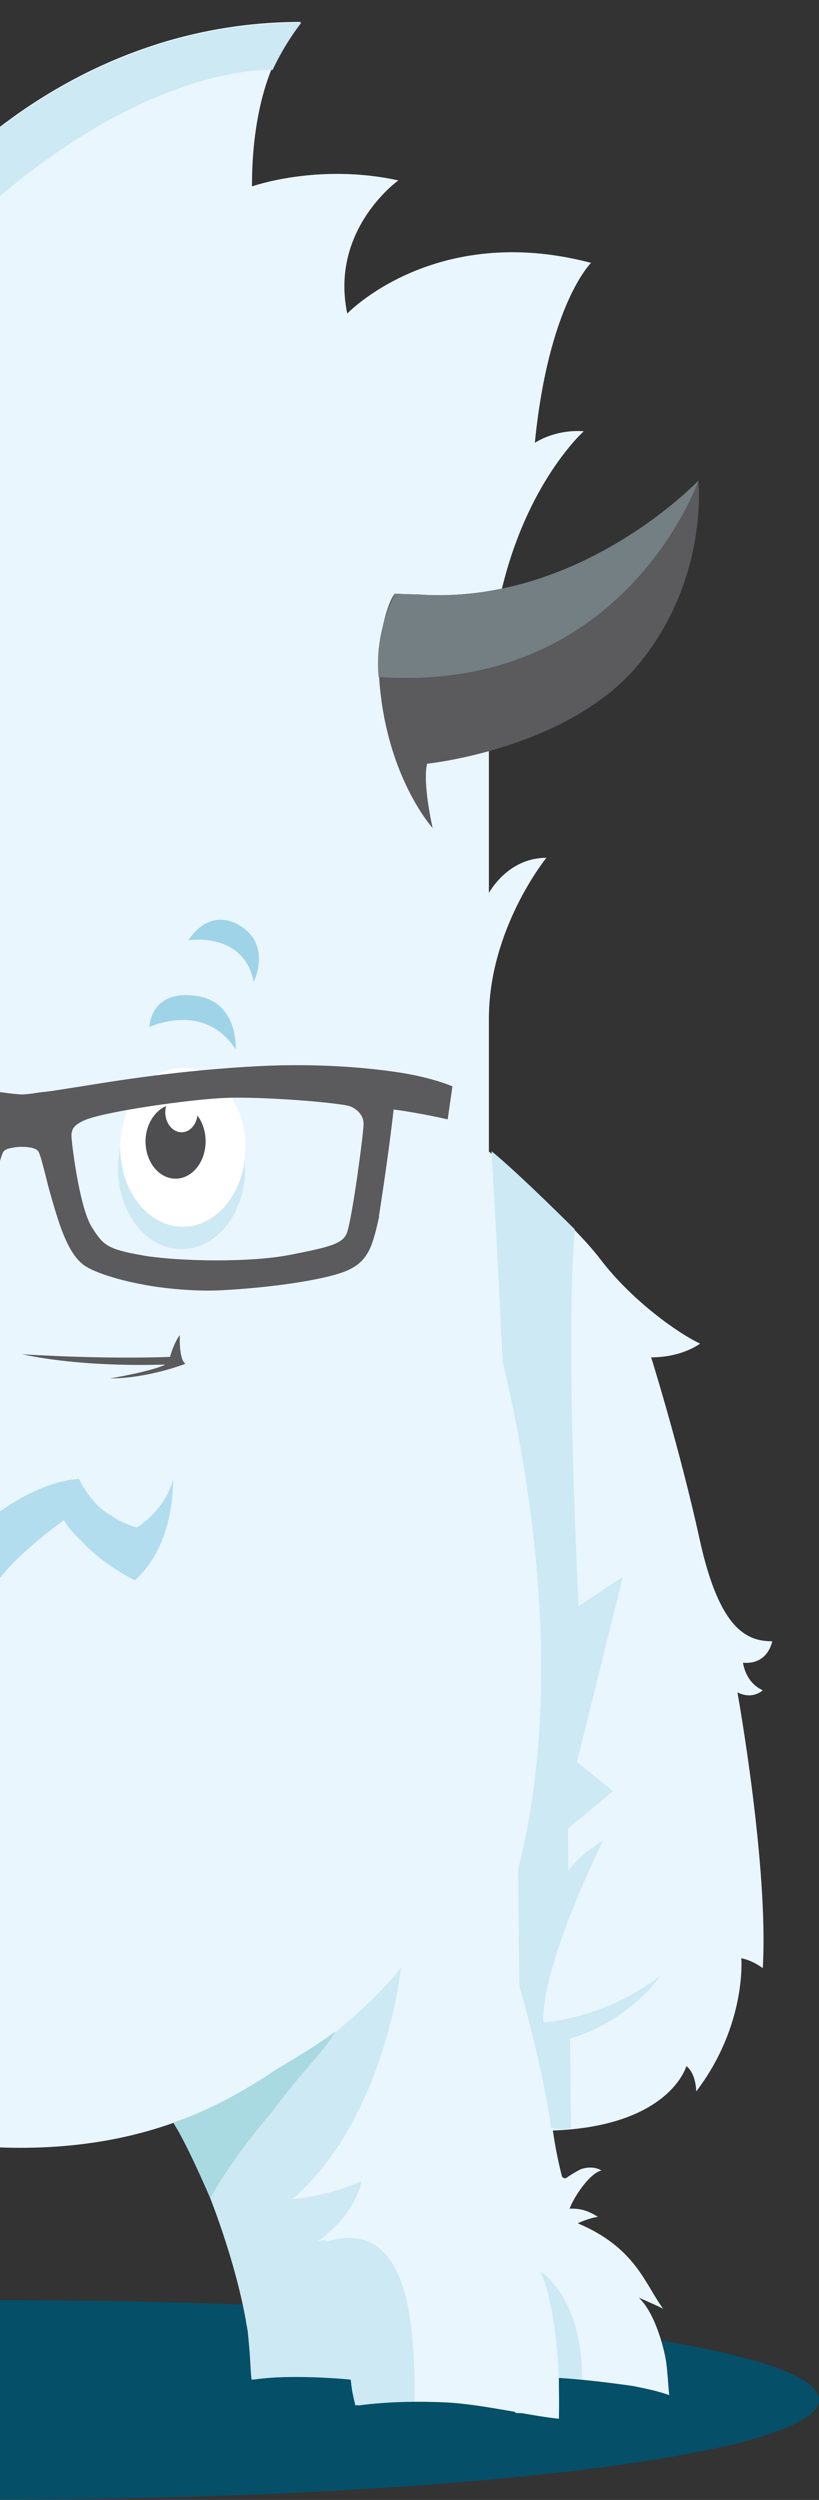 <?xml version="1.0" encoding="utf-8"?>
<!-- Generator: Adobe Illustrator 19.2.1, SVG Export Plug-In . SVG Version: 6.00 Build 0)  -->
<svg version="1.1" id="Layer_1" xmlns="http://www.w3.org/2000/svg" xmlns:xlink="http://www.w3.org/1999/xlink" x="0px" y="0px"
	 viewBox="0 0 190.8 582" style="enable-background:new 0 0 190.8 582;" xml:space="preserve">
<rect x="0" y="0" width="190.8" height="582" fill="#333333" stroke="none"/>
<style type="text/css">
	.st0{fill:#064F68;}
	.st1{fill:#E9F6FD;}
	.st2{fill:#CCE9F4;}
	.st3{fill:#AADAE1;}
	.st4{fill:#84BFCD;}
	.st5{fill:#5B5A5D;}
	.st6{fill:#737F82;}
	.st7{fill:#FFFFFF;}
	.st8{fill:#4E4D50;}
	.st9{fill:#9FD3E8;}
	.st10{fill:#B1DDEE;}
</style>
<path class="st0" d="M190.8,558.7c0,12.8-85.7,23.2-191.3,23.2s-191.3-10.4-191.3-23.2c0-12.8,100.5-23.2,191.3-23.2
	C107.6,535.5,190.8,545.9,190.8,558.7z"/>
<g>
	<g>
		<path class="st1" d="M179.9,382.1c-5.9,0-12.3-2.7-16.9-23.7S151.7,316,151.7,316c7.3,0,11.4-3.2,11.4-3.2
			c-5-2.3-15.9-10-23.2-19.6c-7.3-9.6-26-25.1-26-25.1s0-10,0-31s13.4-37.4,13.4-37.4c-9.1,0-13.4,8.2-13.4,8.2s0-0.5,0-44.2
			s22.1-63.3,22.1-63.3c-6.8-0.5-11.4,2.7-11.4,2.7c3.2-32.3,13.1-41.9,13.1-41.9c-36.4-9.6-56.8,11.8-56.8,11.8
			c-4.1-19.6,11.9-31,11.9-31c-18.7-4.1-34.1,1.4-34.1,1.4c0-28.7,11.4-38.3,11.4-38.3c-56.9,0-89.3,42.8-89.3,42.8
			C-21.5,29.9-16.4,14-16.4,14c-55.1,23.2-69.7,74.7-69.7,74.7c-3.6-8.7-4.1-28.3-4.1-28.3s-22.8,38.2-26.9,64.6
			c-4.1,26.4,3.6,102.3,3.6,102.3s-3.6-4.6-11.4-5.5c0,0,8.2,9.1,8.2,29.6c0,0-3.2-2.7-8.7-1.4c0,0,8.7,7.7,9.6,21
			c0,0-10,6.8-15.5,13.7c0,0-8.7,0.5-13.2,1.8c0,0,7.3,4.1,8.7,7.7c0,0-21.4,21.9-32.3,39.6c0,0,9.6-5.9,16.4-4.1
			c0,0-15,18.2-20,48.3c0,0,7.3-3.6,10.5-1.8c0,0-9.1,19.1-9.6,39.2l-10,5.9l7.7,5.5c0,0-5.9,24.6-7.3,38.7c0,0,4.6-4.6,8.2-5.9
			c0,0,5,11.8,11.8,21c6.8,9.1,22.3,16.9,31.4,16.9l17.1-0.7c-2.1,9.2-6.3,16.9-15.1,17.3l-1,1.6c-0.2,0-0.4,0-0.5,0
			c-0.2,2.7-5.6,3.2-7.1,5c-4.5,5.6-8,13.4-10.3,20.3c-1.7,5.1-0.9,5.1-2.1,10.3c-0.4,1.7-2.1,3.5-2.7,5.2
			c4.9-1.7,18.6-2.8,25.7-3.3l0.1,6.4c0,0,1.2,1.1,3.1,1.9c0.1,0,0.1,0,0.2,0c0.7,0.1,1.3,0.2,1.9,0.3c10.8-1,18.3,0.9,30.8-0.2
			c2.4-0.3,4.7-0.6,6.8-1.8c0.6-1.8,0.7-1.9,1-4.3c0.1-0.4,0.1-0.8,0.2-1.4c0.2,0,0.4-0.1,0.6-0.1c0.1,0,0.2-0.1,0.4-0.1
			c0.1,0,0.1,0,0.2,0c0.2,0,0.4,0,0.6-0.1c0.1-0.1,0.3-0.1,0.4,0c2.3-0.2,5.9-0.4,8.1-0.5c7.3,0,17,0.8,17,0.8
			c0.6-8.2,1.2-21,14.5-58.3l3.3-2c0,0,40.9,14.4,78.9-0.6c3,7.4,12.7,32.3,14.3,47.9c1.3,1.8,1.2,4.2,1.2,6.6
			c0,2.1,0.2,4.2,0.3,6.3c1.4-0.2,6.3-0.8,12.5-0.8c2.3,0.1,5.9,0.3,8.1,0.5c0.1,0,0.2,0,0.4,0c0.2,0,0.4,0,0.6,0.1
			c0.1,0,0.1,0,0.2,0c0.3,0,0.4,0,0.4,0.1c0.2,0,0.4,0.1,0.6,0.1c0.1,0.5,0.1,0.9,0.2,1.4c0.3,2.3,0.4,2.4,1,4.3
			c0.2,0.1,0.4,0.2,0.6,0.3c6.8-0.9,13.7-1,20.5-0.7c5.4,0.3,10.7,1.3,16,2.2c0,0.1,0,0.1,0,0.2c0.5,0.1,1.1,0.1,1.6,0.1
			c2.8,0.5,5.7,1,8.6,1.3c0.1-3.6,0-6.7,0-9.5c5.7,0.3,14,1.4,17.4,1.9c1.4,0.3,2.5,0.5,3.7,0.8c0.2,0,0.3,0.1,0.5,0.1c0,0,0,0,0,0
			c1.2,0.3,2.4,0.6,4.1,1.2c-0.3-3.1-0.2-3-0.6-6.9c-0.3-3-2.5-12.1-6.5-15.8c0,0,4.4,1.9,5.7,2.6c-4.3-5.8-6.4-14.2-19.9-19.9
			c0,0,2.5-1.2,4.7-1.5c-2.4-1.5-4.2-2-6.6-1.9c0.8-2.3,4.4-8.1,7.4-8.9c0,0-1.8-1.3-4.8-0.3c-1.1,0.6-2.2,1.2-3.3,2
			c-0.4,0.3-1,0-1.1-0.4c-0.9-3.5-1.6-7.1-2.1-10.6c27.3-1,31.1-15,31.1-15c2.3,1.8,2.3,5.9,2.3,5.9c11.8-15.5,10.5-31,10.5-31
			c2.7,0.5,5,2.3,5,2.3c1.4-23.7-5.9-64.2-5.9-64.2c3.6,1.8,5.9-0.5,5.9-0.5c-4.1-1.8-4.6-6.4-4.6-6.4
			C179,387.6,179.9,382.1,179.9,382.1z"/>
	</g>
	<path class="st2" d="M-80.7,554c0,0,1.1-11.5-2.7-19.8c0,0,7.1,0.5,8.3,19.3C-75.1,553.4-80.1,554-80.7,554z"/>
	<path class="st2" d="M-116.4,515.1l0-0.4C-116.4,514.9-116.4,515.1-116.4,515.1z"/>
	<path class="st2" d="M-109.8,553.1C-109.8,553.1-109.8,553.1-109.8,553.1c-0.1,0,0-0.1,0-0.2L-109.8,553.1z"/>
	<path class="st2" d="M-19.2,48.1C-21.4,29.9-16.4,14-16.4,14c-55.1,23.2-69.7,74.7-69.7,74.7c-3.6-8.7-4.1-28.3-4.1-28.3
		s-22.8,38.2-26.9,64.6c-4.1,26.4,3.6,102.3,3.6,102.3s-3.6-4.6-11.4-5.5c0,0,8.2,9.1,8.2,29.6c0,0-3.2-2.7-8.7-1.4
		c0,0,8.7,7.7,9.6,21c0,0-10,6.8-15.5,13.7c0,0-8.7,0.5-13.2,1.8c0,0,7.3,4.1,8.7,7.7c0,0-21.4,21.9-32.3,39.6c0,0,9.6-5.9,16.4-4.1
		c0,0-15,18.2-20,48.3c0,0,7.3-3.6,10.5-1.8c0,0-9.1,19.1-9.6,39.2l-10,5.9l7.7,5.5c0,0-5.9,24.6-7.3,38.7c0,0,4.6-4.6,8.2-5.9
		c0,0,5,11.8,11.8,21c6.8,9.1,22.3,16.9,31.4,16.9l1.2-0.2c-0.5,3.1-1.1,6.3-1.9,9.4c-0.1,0.4-0.7,0.7-1.1,0.4
		c-1.1-0.7-2.1-1.4-3.3-2c-3-1-4.8,0.3-4.8,0.3c3,0.7,6.6,6.6,7.4,8.9c-2.4-0.2-4.2,0.4-6.6,1.9c2.3,0.3,4.7,1.5,4.7,1.5
		c-13.5,5.8-15.6,14.1-19.9,19.9c1.3-0.8,5.7-2.6,5.7-2.6c-4,3.7-6.2,12.8-6.5,15.8c-0.4,3.9-0.4,3.8-0.6,6.9
		c3.6-1.2,5.3-1.4,8.2-2.1c4.5-0.7,17-2.4,21.6-1.9l-0.7,8.9c0,0,0.1,0,0.2,0c2.4-0.7,4.3-0.6,6.4-0.8c0-2.4,0.2-4.9,0.4-7.3
		c-0.1-4.2,0.4-7.9,1.2-12.2c0-0.1,0.1-0.3,0.1-0.4c1.7-5.8,4.6-9,6.5-11.1c0.6-0.7,1.2-1.5,1.6-2.3c1.1-1.5,2.3-3.5,3.2-5.9
		c1.9-5.1,1.1-16.3-2.7-27.3c4,5.7,7.6,10.7,9.3,12.4l-0.1-14c0,0,7.3,7.3,13.8,12.8c3.1,2.7,7,6.3,9.8,7.7c0.2,0.1,0.4-1.2,0.6,0.8
		h0c0,0,0.1-0.4,0.1-0.4c3.7,2.1,7.5,3.7,11.1,6c0.4,0.2,0.8,0.4,1.1,0.6c1.6,1.1,4.5,2.4,7.2,3.8l2.5,29.1
		c2.2-30.6,19.6-59.9,19.6-59.9l-0.6-0.2c-5.4-1.7-44.8-15.3-68.2-64.1c-1.5-3.2,8.7,3.6,8.7,3.6c-9.6-23.2-13.2-60.6-13.2-60.6
		c3.2,2.7,6.4,3.2,6.4,3.2c-6.8-19.1-9.6-42.8-9.6-64.2c-1.8-115.3,40.8-141.7,40.8-141.7c-7.3-2.7-15-2.5-15-2.5
		c8.4-20.3,36.4-48.5,36.4-48.5c-7.5,0.5-36.9,8.4-36.9,8.4c24.4-63.6,49-80.4,49-80.4c-1.8,15.3,4.1,31.4,4.1,31.4
		c52.8-65.4,95.3-62.3,95.3-62.3c3.1-6.6,6.7-11,6.7-11C13.2,5.3-19.2,48.1-19.2,48.1z"/>
	<path class="st2" d="M130.2,553.6c0,0-0.5-16.5-4.3-24.8c0,0,9.8,6,9.7,25.1C135.7,553.9,130.8,553.6,130.2,553.6z"/>
	<path class="st3" d="M-124.6,468.7c6.5-63.2,8.2-186.8,8.2-186.8c-14,27.7-25.3,77.9-25.3,77.9l2.7,10.9l-6.2-2.7
		c-9.9,34.3-3.2,80.2-1,93.2C-139.8,466.1-132.3,467.8-124.6,468.7z"/>
	<path class="st3" d="M-137.9,467.3c2,10.1,4.1,19.9,6.4,29.9c1.7,0.3,3.6,0.1,3.6,0.1c1.6-6.1,1.8-15.6,3-27.2
		C-129.3,469.6-133.7,468.8-137.9,467.3z"/>
	<path class="st2" d="M76.3,521.8c-0.4,0.1-0.6-0.1-0.8-0.3c-0.7,0.1-1.3,0.3-1.6,0.4c0,0,0,0,0,0c9.4-6.8,10.3-14.1,10.3-14.1
		c-6.2,2.8-12.9,3.9-16.1,4.2c21.7-18.8,25.3-53.8,25.3-53.8c-8.9,10.9-21.5,20.2-31.3,26.3l0,0c0,0-6.5,3.7-12.6,6.5
		c-0.3,0-0.5,0-0.7,0.3c-3.1,1.4-6,2.6-7.7,2.9c0,0,5,9.3,7.1,14.3l-0.4,0.3c0,0,7.3,17.2,9.9,33.9c0.3,2.8,0.5,5.3,0.6,7.2
		c0.1,2.4,0.3,4.1,0.3,4.1c9.6-1.4,23.2,0,23.2,0c-0.1,1.6,0.8,5.3,1,6c4.6-0.6,9.2-0.9,13.8-0.9C96.6,542.9,95.9,516.1,76.3,521.8z
		"/>
	<path class="st4" d="M-125.1,473.6c-15.1-2.6-28.8-19.9-28.8-19.9c11,11.7,24.7,13.3,24.7,13.3c1.8-13.4-9.2-44-9.2-44
		c8.2,10.2,12.7,22,15.1,31.6L-125.1,473.6z"/>
	<path class="st3" d="M-90.9,449.9c0,0,11.9,20.9,22.3,30c11.2,9.8,21.7,23.6,26.1,31.9c0,0,5.6-13.1,8.7-17.7
		C-33.7,494.2-67.1,484.4-90.9,449.9z"/>
	<path class="st3" d="M64.1,490.7c1.7-2.3,3.5-4.5,5.3-6.7c3-3.6,6.3-7.1,8.8-11.1c-4.3,3.2-9,6-13.9,8.9c-14.1,9.6-24,12.3-24,12.3
		c3.1,4.6,8.7,17.7,8.7,17.7c2.7-5.1,7.6-12.1,13.5-19.1C63,492.1,63.6,491.4,64.1,490.7z"/>
	<path class="st5" d="M-95.4,138.2c-1.3,0.1-5.4,0.2-5.4,0.2c-37.6,2.6-65.2-26.5-65.2-26.5s-2.5,22.7,13.8,42.6
		c16.3,19.9,49.4,23.3,49.4,23.3c1.1,4.7-1.3,15-1.3,15s9.7-10.7,12.1-31C-90.2,147.8-94.6,138.2-95.4,138.2"/>
	<path class="st6" d="M-95.4,138.2c-1.2,0.1-5.4,0.2-5.4,0.2c-37.6,2.6-65.2-26.5-65.2-26.5s17.2,49.7,74.5,45.7
		C-91.5,157.7-90,148.5-95.4,138.2"/>
	<path class="st5" d="M92.1,138.2c1.3,0.1,5.4,0.2,5.4,0.2c37.6,2.6,65.2-26.5,65.2-26.5s2.5,22.7-13.8,42.6
		c-16.3,19.9-49.4,23.3-49.4,23.3c-1.1,4.7,1.3,15,1.3,15s-9.7-10.7-12.1-31C86.9,147.8,91.3,138.2,92.1,138.2"/>
	<path class="st6" d="M92.1,138.2c1.2,0.1,5.4,0.2,5.4,0.2c37.6,2.6,65.2-26.5,65.2-26.5s-17.2,49.7-74.5,45.7
		C88.3,157.7,86.7,148.5,92.1,138.2"/>
	<path class="st2" d="M-115,306.5c0,0-27,97,0,159.2V306.5z"/>
	<path class="st2" d="M153.8,460c-13.3,10.2-27.2,10.8-27.2,10.8c-0.6-13.3,13.9-42.3,13.9-42.3c-3.3,2-6,4.3-8.1,6.9l-0.1-9.7
		l10.5-8.7l-8.4-6.8l10.7-43.1l-10.3,6.8c0,0-3.2-61.3-0.9-87.7c0,0-13-13-19.4-18.2c0,0,1.2,18.9,2.6,49
		c5.8,24.2,14.9,74.2,3.6,118.2c0.1,8.9,0.2,18,0.3,27.1c0,0,5.6,19.5,7.4,33.1c0,0,1.8,0.5,4.6,0.1l-0.2-20.9
		C146.9,470.4,153.8,460,153.8,460z"/>
	<ellipse class="st2" cx="42.3" cy="272.1" rx="14.8" ry="18.7"/>
	<ellipse class="st7" cx="42.6" cy="267.1" rx="14.6" ry="18.5"/>
	<path class="st8" d="M38.7,257.5c-0.1,0.5-0.2,0.9-0.2,1.4c0,2.6,1.7,4.7,3.8,4.7c1.9,0,3.4-1.7,3.7-3.9c1.2,1.6,1.9,3.7,1.9,6
		c0,4.8-3.1,8.7-7,8.7c-3.9,0-7-3.9-7-8.7C33.9,262,35.9,258.7,38.7,257.5z"/>
	<ellipse class="st2" cx="-28.7" cy="272.1" rx="14.8" ry="18.7"/>
	<ellipse class="st7" cx="-28.5" cy="267.1" rx="14.6" ry="18.5"/>
	<path class="st8" d="M-29.6,257.5c-0.1,0.5-0.2,0.9-0.2,1.4c0,2.6,1.7,4.7,3.8,4.7c1.9,0,3.4-1.7,3.7-3.9c1.2,1.6,1.9,3.7,1.9,6
		c0,4.8-3.1,8.7-7,8.7c-3.9,0-7-3.9-7-8.7C-34.4,262-32.4,258.7-29.6,257.5z"/>
	<path class="st5" d="M92.4,249.6c-6.6-1-18.1-2.1-32-1.4c-18,0.9-33.4,3.4-42.6,4.9c-2.8,0.4-4.9,0.8-6.6,1l-1.8,0.2
		c-2,0.3-3.3,0.5-4.5,0.5c-1.1-0.1-2.5-0.2-4.5-0.5l-1.8-0.2c-1.6-0.2-3.8-0.6-6.6-1c-9.2-1.5-24.6-4-42.6-4.9
		c-13.8-0.7-25.4,0.4-32,1.4c0,0-7,0.9-13.1,3.4l1.1,7.7c0,0,6.4-1.5,12.6-2.3c1.2,10.8,3.4,24.7,3.4,24.7l0,0.4
		c0.2,0.7,0.3,1.4,0.5,2.1c1.3,5.5,2.6,8.7,7.7,10.6c5,1.9,16.9,3.7,28.9,4.3c4.5,0.2,9.5,0,14.6-0.8c7.6-1.1,14.5-3.2,17.1-5.1
		c3.8-2.8,5.9-9.9,7.2-14.6l0.4-1.4c0.5-1.6,0.9-3.3,1.3-4.9c0.6-2.3,1.2-4.8,1.7-5.6c0.1-0.1,0.5-0.7,2.2-0.9
		C3.8,267,4.4,267,5,267c0.6,0,1.2,0,1.7,0.1c1.7,0.2,2.1,0.8,2.2,0.9c0.5,0.8,1.1,3.3,1.7,5.6c0.4,1.6,0.8,3.3,1.3,4.9l0.4,1.4
		c1.4,4.7,3.4,11.8,7.2,14.6c2.6,1.9,9.5,4,17.1,5.1c5.1,0.7,10.2,1,14.6,0.8c12-0.6,23.9-2.4,28.9-4.3c5.1-1.9,6.4-5.1,7.7-10.6
		c0.2-0.7,0.3-1.4,0.5-2.1l0-0.4c0,0,2.2-13.9,3.4-24.7c6.2,0.8,12.6,2.3,12.6,2.3l1.1-7.7C99.5,250.5,92.4,249.6,92.4,249.6z
		 M-6.9,266.2l0,0.1c-0.3,2.5-1.9,15.1-4.6,19.4c-2.6,4.1-3.5,5.2-11.5,6.5c-0.3,0.1-0.7,0.1-1.1,0.2c-8.6,1.3-24.4,1.5-33.2-0.2
		l-0.6-0.1c-9-1.7-12.1-2.5-13.1-5.3c-1.3-3.8-3.7-21.2-3.8-25c-0.1-2.8,2.5-4.1,3.3-4.3c0.5-0.1,1.2-0.3,2.2-0.4
		c6.3-0.9,20.1-1.8,26.6-1.5c8.2,0.4,28.4,3.2,32.9,5.2C-6.4,262.3-6.6,263.6-6.9,266.2z M80.9,286.8c-0.9,2.8-4.1,3.5-13.1,5.3
		l-0.6,0.1c-8.8,1.7-24.6,1.5-33.2,0.2c-0.4-0.1-0.7-0.1-1.1-0.2c-8-1.4-8.9-2.4-11.5-6.5c-2.7-4.3-4.3-16.9-4.6-19.4l0-0.1
		c-0.3-2.6-0.5-3.9,2.9-5.4c4.5-2,24.7-4.9,32.9-5.2c6.5-0.3,20.3,0.6,26.6,1.5c1,0.1,1.7,0.3,2.2,0.4c0.7,0.2,3.4,1.5,3.3,4.3
		C84.5,265.5,82.1,283,80.9,286.8z"/>
	<path class="st9" d="M-24.2,230.2c0,0-16.5-7.9-25.9,6.7c0,0-1-14.5,12.3-16.1C-24.4,219.2-24.2,230.2-24.2,230.2z"/>
	<path class="st9" d="M-30.3,208.9c0,0-15.3-7.2-22.2,6.6c0,0-2.3-12.1,8.6-15C-33,197.6-30.3,208.9-30.3,208.9z"/>
	<path class="st9" d="M34.8,239.1c0,0,12.8-6.1,20.1,5.2c0,0,0.8-11.3-9.6-12.5C35,230.5,34.8,239.1,34.8,239.1z"/>
	<path class="st9" d="M43.9,218.9c0,0,12.9-2.1,15.2,9.7c0,0,4.3-8.5-3.2-13.1C48.4,211,43.9,218.9,43.9,218.9z"/>
	<path class="st10" d="M-25.3,345.1c0,0,9-6.1,14.4-6.9c0,0,1.2,11.5,6.5,17.1c0,0,11.4-10.3,22.8-11c0,0,2.9,6.3,7.7,8.6l0,0.1
		c1.7,1.1,3.8,2.1,5.8,2.6c0,0,6.5-3.9,8.4-11.1c0,0,0.6,15.1-8.9,23.4c0,0-7.3-3.5-12.5-9.2c-1.6-1.5-3.2-3.3-4-4.8
		c0,0-16.8,11.9-17.4,18.6c0,0-12.1-11.8-16.2-20.9c0,0-8.1,2.6-10.3,4.2c0,0-6.5-10.6-7.8-20.2C-37,335.6-29.2,343-25.3,345.1z"/>
	<path class="st5" d="M5.2,315.3c-0.7-0.1,17,1.2,34.4,0.6c0,0,0.9-3.3,2.3-5.1c0,0-0.3,5.6,1.3,6.7c0,0-8.7,3.4-17.5,3.4
		c0,0,9.5-1.6,12.8-3.2C38.4,317.6,21,318.6,5.2,315.3z"/>
</g>
</svg>
